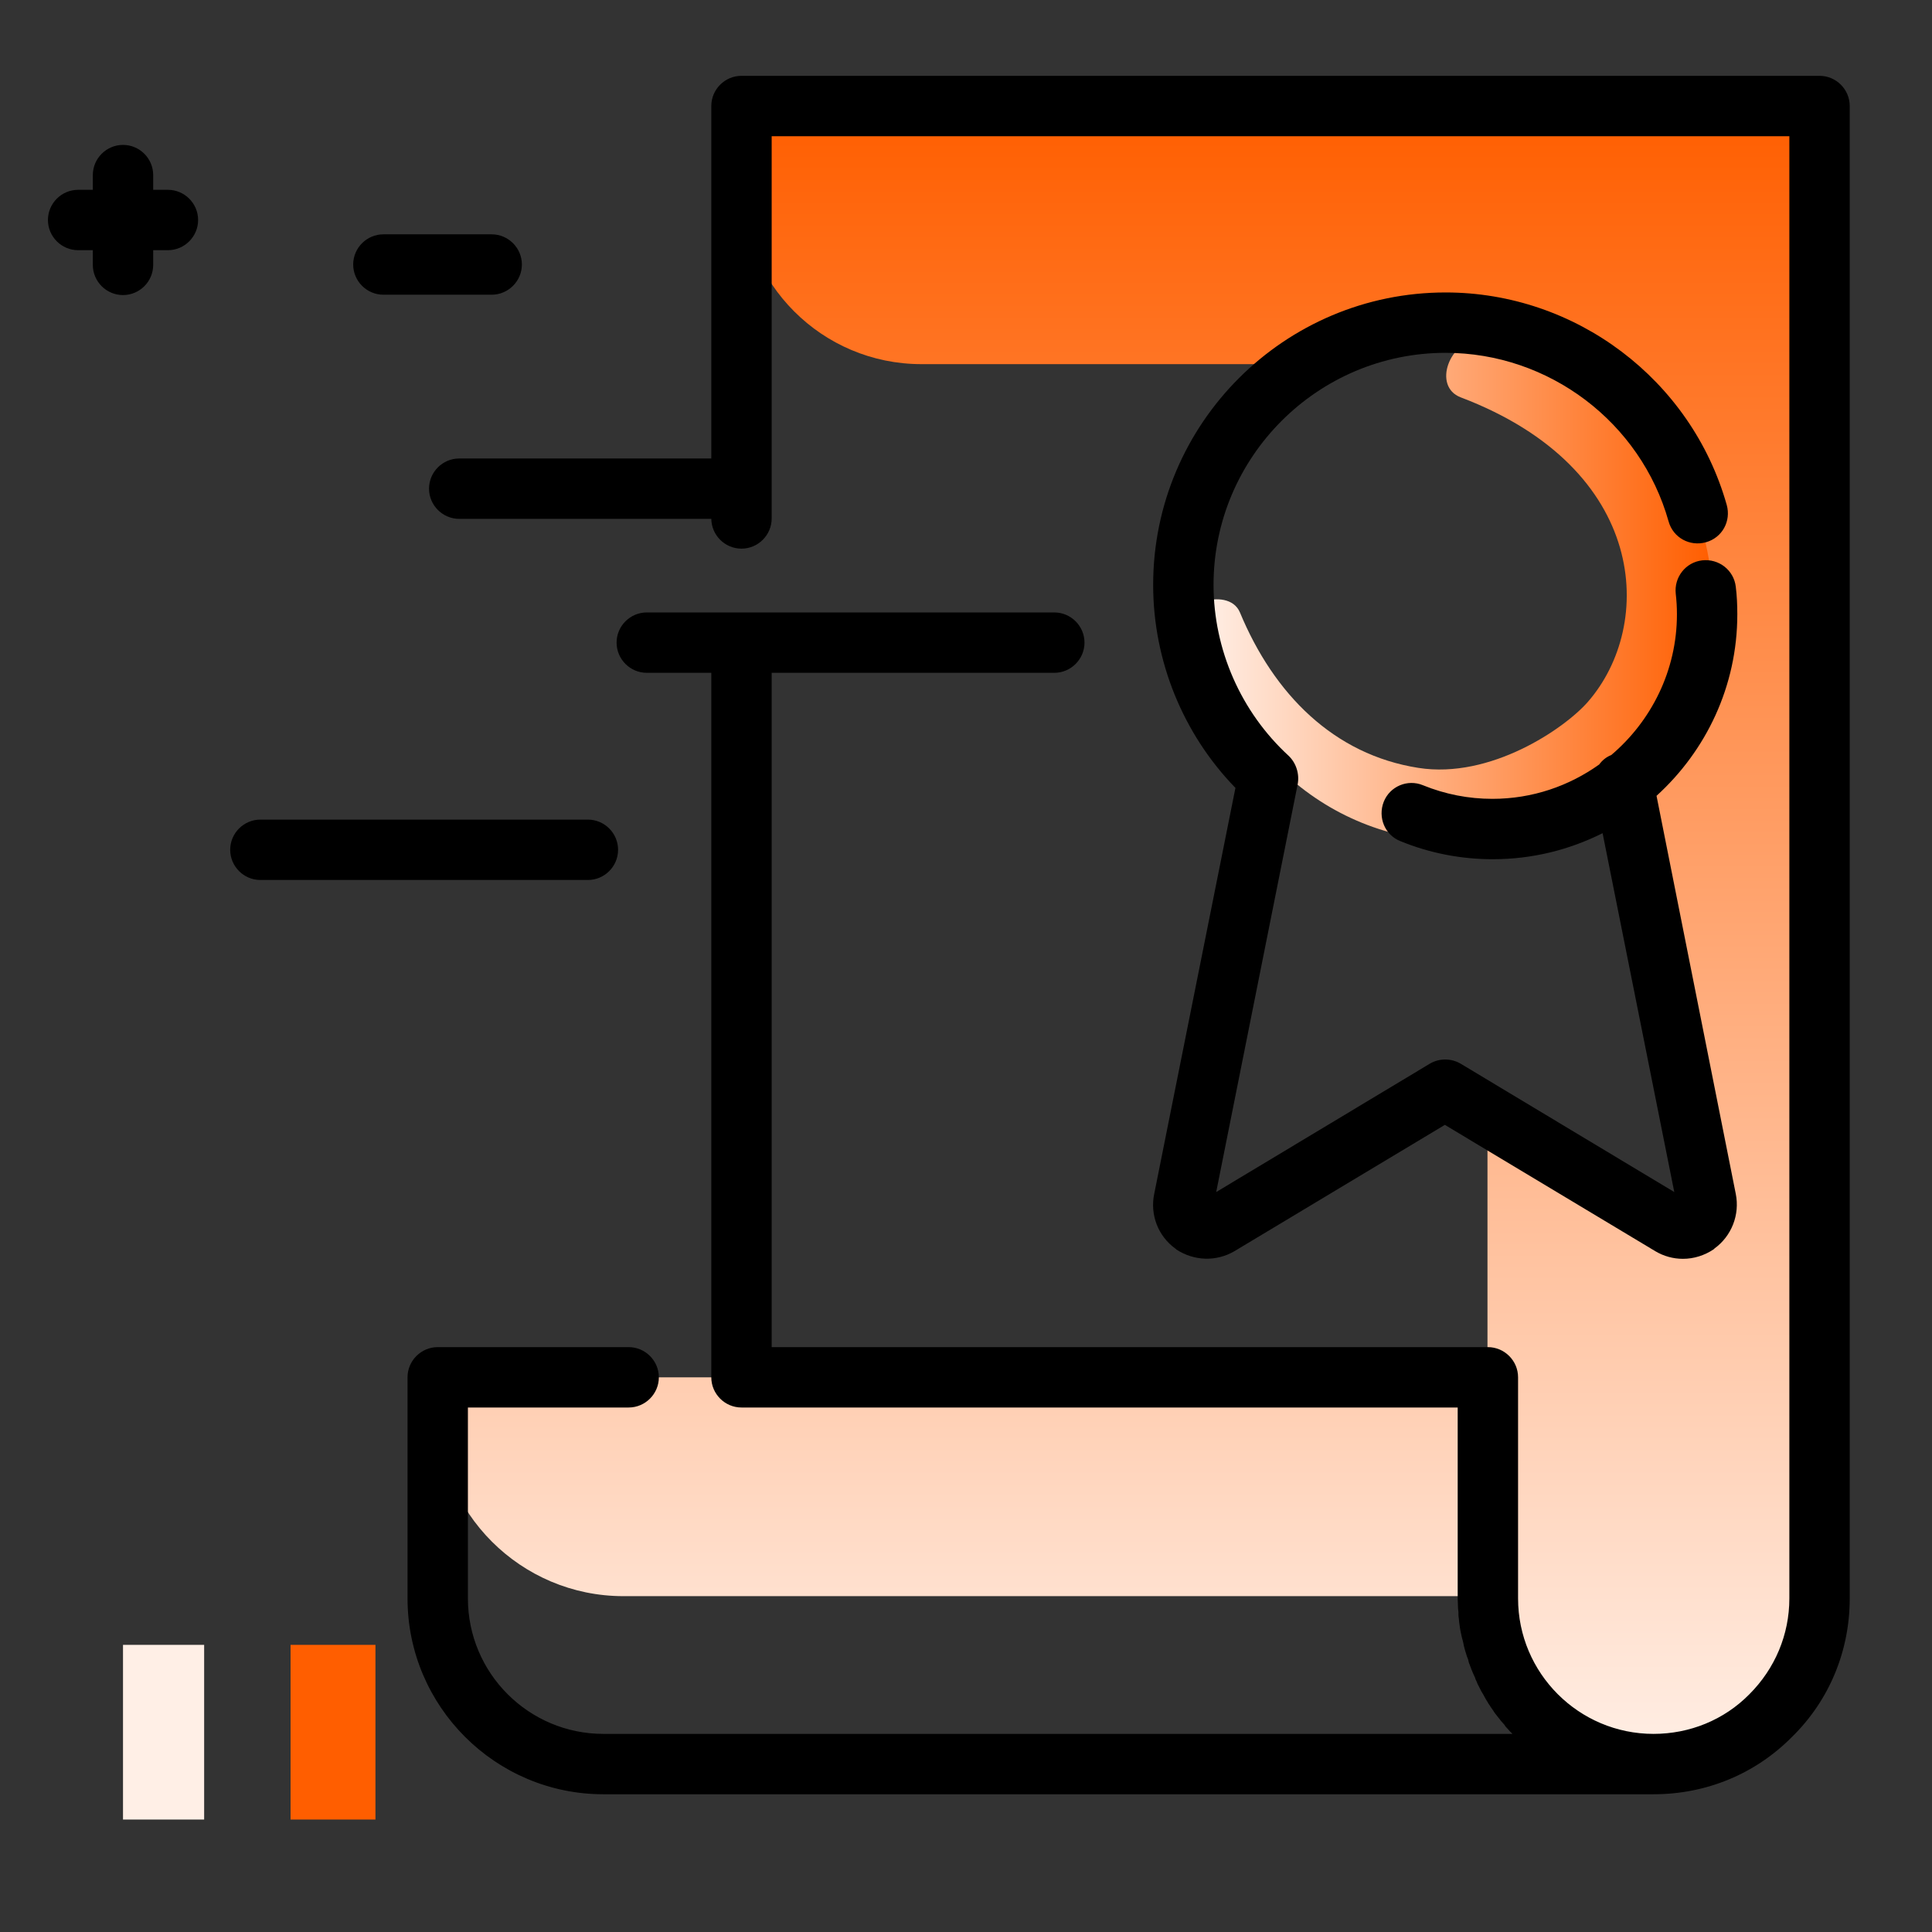 <svg width="48" height="48" viewBox="0 0 48 48" fill="none" xmlns="http://www.w3.org/2000/svg">
<rect x="0" y="0" width="48" height="48" fill="#333333" stroke="none"/>
<path d="M9.328 40.866V45.206H7.219V40.866H9.328Z" fill="#FF5E00"/>
<path d="M5.072 40.866V45.206H3.056V40.866H5.072Z" fill="#FFEFE6"/>
<path d="M26.944 15.966C26.944 16.378 26.606 16.716 26.194 16.716H16.069C15.656 16.716 15.319 16.378 15.319 15.966C15.319 15.553 15.656 15.216 16.069 15.216H26.194C26.606 15.216 26.944 15.553 26.944 15.966ZM14.606 20.363H6.469C6.056 20.363 5.719 20.7 5.719 21.113C5.719 21.525 6.056 21.863 6.469 21.863H14.606C15.019 21.863 15.356 21.525 15.356 21.113C15.356 20.7 15.019 20.363 14.606 20.363ZM9.525 7.322H12.216C12.628 7.322 12.966 6.984 12.966 6.572C12.966 6.159 12.628 5.822 12.216 5.822H9.525C9.113 5.822 8.775 6.159 8.775 6.572C8.775 6.984 9.113 7.322 9.525 7.322ZM4.172 4.716H3.806V4.35C3.806 3.937 3.469 3.6 3.056 3.6C2.644 3.6 2.306 3.937 2.306 4.35V4.716H1.941C1.528 4.716 1.191 5.053 1.191 5.466C1.191 5.878 1.528 6.216 1.941 6.216H2.306V6.581C2.306 6.994 2.644 7.331 3.056 7.331C3.469 7.331 3.806 6.994 3.806 6.581V6.216H4.172C4.584 6.216 4.922 5.878 4.922 5.466C4.922 5.053 4.584 4.716 4.172 4.716ZM10.659 12.141C10.659 12.553 10.997 12.891 11.409 12.891H18.103C18.516 12.891 18.853 12.553 18.853 12.141C18.853 11.728 18.516 11.391 18.103 11.391H11.409C10.997 11.391 10.659 11.728 10.659 12.141Z" fill="black"/>
<path d="M42.534 14.588C42.534 18.075 39.703 20.906 36.216 20.906C32.85 20.906 30.094 18.272 29.906 14.944C30.206 14.841 30.656 14.859 30.806 15.216C31.65 17.25 33.141 18.75 35.241 19.078C37.031 19.359 38.869 18.103 39.45 17.438C41.119 15.525 40.959 11.644 36.291 9.872C35.578 9.6 36.019 8.438 36.778 8.428H36.806C37.275 8.428 37.725 8.475 38.175 8.559C40.697 9.394 42.534 11.775 42.534 14.588Z" fill="url(#paint0_linear)"/>
<path d="M45.206 2.634V39.712C45.206 40.856 44.747 41.878 43.997 42.628C43.266 43.369 42.244 43.828 41.119 43.837C38.831 43.856 36.966 41.934 36.966 39.656H15.488C12.938 39.656 10.866 37.584 10.866 35.034V34.219H36.956V27.703L41.513 30.441C41.597 30.497 41.709 30.525 41.812 30.525C41.934 30.525 42.047 30.488 42.159 30.422C42.347 30.281 42.441 30.047 42.394 29.822L40.322 19.462C40.322 19.462 43.631 16.875 42.159 12.769C41.391 10.041 38.878 8.034 35.897 8.034C34.612 8.034 33.422 8.409 32.419 9.047H22.894C20.419 9.047 18.422 7.041 18.422 4.575V2.634H45.206Z" fill="url(#paint1_linear)"/>
<path d="M45.956 2.634V39.712C45.956 41.016 45.45 42.244 44.522 43.153C43.612 44.072 42.394 44.578 41.081 44.578H14.991C12.309 44.578 10.125 42.394 10.125 39.712V34.219C10.125 33.806 10.463 33.469 10.875 33.469H15.619C16.031 33.469 16.369 33.806 16.369 34.219C16.369 34.631 16.031 34.969 15.619 34.969H11.625V39.712C11.625 41.569 13.134 43.078 14.991 43.078H37.575C37.556 43.059 37.547 43.041 37.528 43.031C37.5 43.003 37.481 42.975 37.453 42.947C37.425 42.919 37.397 42.891 37.378 42.853C37.35 42.825 37.331 42.797 37.303 42.769C37.275 42.741 37.256 42.703 37.228 42.675C37.209 42.647 37.181 42.619 37.163 42.591C37.134 42.562 37.116 42.525 37.097 42.497C37.078 42.469 37.05 42.431 37.031 42.403C37.013 42.366 36.984 42.337 36.966 42.3C36.947 42.272 36.928 42.234 36.909 42.206C36.891 42.169 36.872 42.141 36.853 42.103C36.834 42.075 36.816 42.038 36.797 42.009C36.778 41.972 36.759 41.934 36.741 41.897C36.722 41.859 36.703 41.831 36.694 41.794C36.675 41.756 36.656 41.719 36.647 41.681C36.628 41.644 36.619 41.616 36.6 41.578C36.581 41.541 36.572 41.503 36.553 41.466C36.544 41.428 36.525 41.4 36.516 41.362C36.497 41.325 36.487 41.288 36.478 41.241C36.469 41.203 36.45 41.175 36.441 41.138C36.431 41.1 36.413 41.053 36.403 41.016C36.394 40.978 36.384 40.95 36.375 40.913C36.366 40.875 36.356 40.828 36.347 40.781C36.337 40.744 36.328 40.716 36.319 40.678C36.309 40.631 36.3 40.584 36.291 40.547C36.281 40.509 36.281 40.481 36.272 40.444C36.263 40.397 36.263 40.35 36.253 40.303C36.253 40.275 36.244 40.237 36.244 40.209C36.234 40.153 36.234 40.106 36.234 40.05C36.234 40.022 36.225 39.994 36.225 39.966C36.225 39.881 36.216 39.797 36.216 39.722V34.969H18.422C18.009 34.969 17.672 34.631 17.672 34.219V16.022C17.672 15.609 18.009 15.272 18.422 15.272C18.834 15.272 19.172 15.609 19.172 16.022V33.469H36.966C37.378 33.469 37.716 33.806 37.716 34.219V39.712C37.716 41.569 39.225 43.078 41.081 43.078C41.981 43.078 42.834 42.731 43.462 42.094C44.1 41.456 44.456 40.612 44.456 39.712V3.384H19.172V12.881C19.172 13.294 18.834 13.631 18.422 13.631C18.009 13.631 17.672 13.294 17.672 12.881V2.634C17.672 2.222 18.009 1.884 18.422 1.884H45.206C45.619 1.884 45.956 2.222 45.956 2.634ZM29.203 31.022C29.212 31.031 29.222 31.031 29.222 31.041C29.663 31.331 30.216 31.35 30.666 31.087L35.897 27.947L41.128 31.087C41.334 31.209 41.569 31.275 41.812 31.275C42.084 31.275 42.347 31.191 42.572 31.041C42.581 31.031 42.591 31.031 42.591 31.022C43.022 30.712 43.228 30.178 43.125 29.663L41.156 19.772C42.384 18.656 43.163 17.053 43.163 15.262C43.163 15.028 43.153 14.803 43.125 14.578C43.078 14.166 42.703 13.875 42.291 13.922C41.878 13.969 41.587 14.344 41.634 14.756C41.653 14.925 41.663 15.084 41.663 15.262C41.663 16.659 41.025 17.916 40.031 18.759C39.909 18.806 39.806 18.891 39.731 18.994C38.981 19.528 38.072 19.847 37.078 19.847C36.487 19.847 35.906 19.734 35.353 19.509C34.969 19.35 34.528 19.538 34.378 19.922C34.228 20.306 34.406 20.747 34.791 20.897C35.522 21.197 36.3 21.347 37.087 21.347C38.072 21.347 38.991 21.113 39.816 20.7L41.597 29.616L36.291 26.428C36.056 26.288 35.756 26.288 35.522 26.428L30.216 29.616L32.241 19.481C32.288 19.228 32.203 18.956 32.016 18.778C30.834 17.691 30.15 16.144 30.15 14.531C30.15 11.353 32.737 8.766 35.916 8.766C38.484 8.766 40.763 10.491 41.456 12.956C41.569 13.359 41.981 13.584 42.384 13.472C42.788 13.359 43.013 12.947 42.9 12.544C42.019 9.431 39.15 7.266 35.916 7.266C31.913 7.266 28.65 10.519 28.65 14.531C28.65 16.416 29.391 18.234 30.694 19.575L28.678 29.653C28.566 30.178 28.772 30.712 29.203 31.022Z" fill="black"/>
<defs>
<linearGradient id="paint0_linear" x1="29.9" y1="14.675" x2="42.532" y2="14.675" gradientUnits="userSpaceOnUse">
<stop stop-color="#FFEFE6"/>
<stop offset="1" stop-color="#FF5E00"/>
</linearGradient>
<linearGradient id="paint1_linear" x1="28.036" y1="43.833" x2="28.036" y2="2.633" gradientUnits="userSpaceOnUse">
<stop stop-color="#FFEFE6"/>
<stop offset="1" stop-color="#FF5E00"/>
</linearGradient>
</defs>
</svg>

